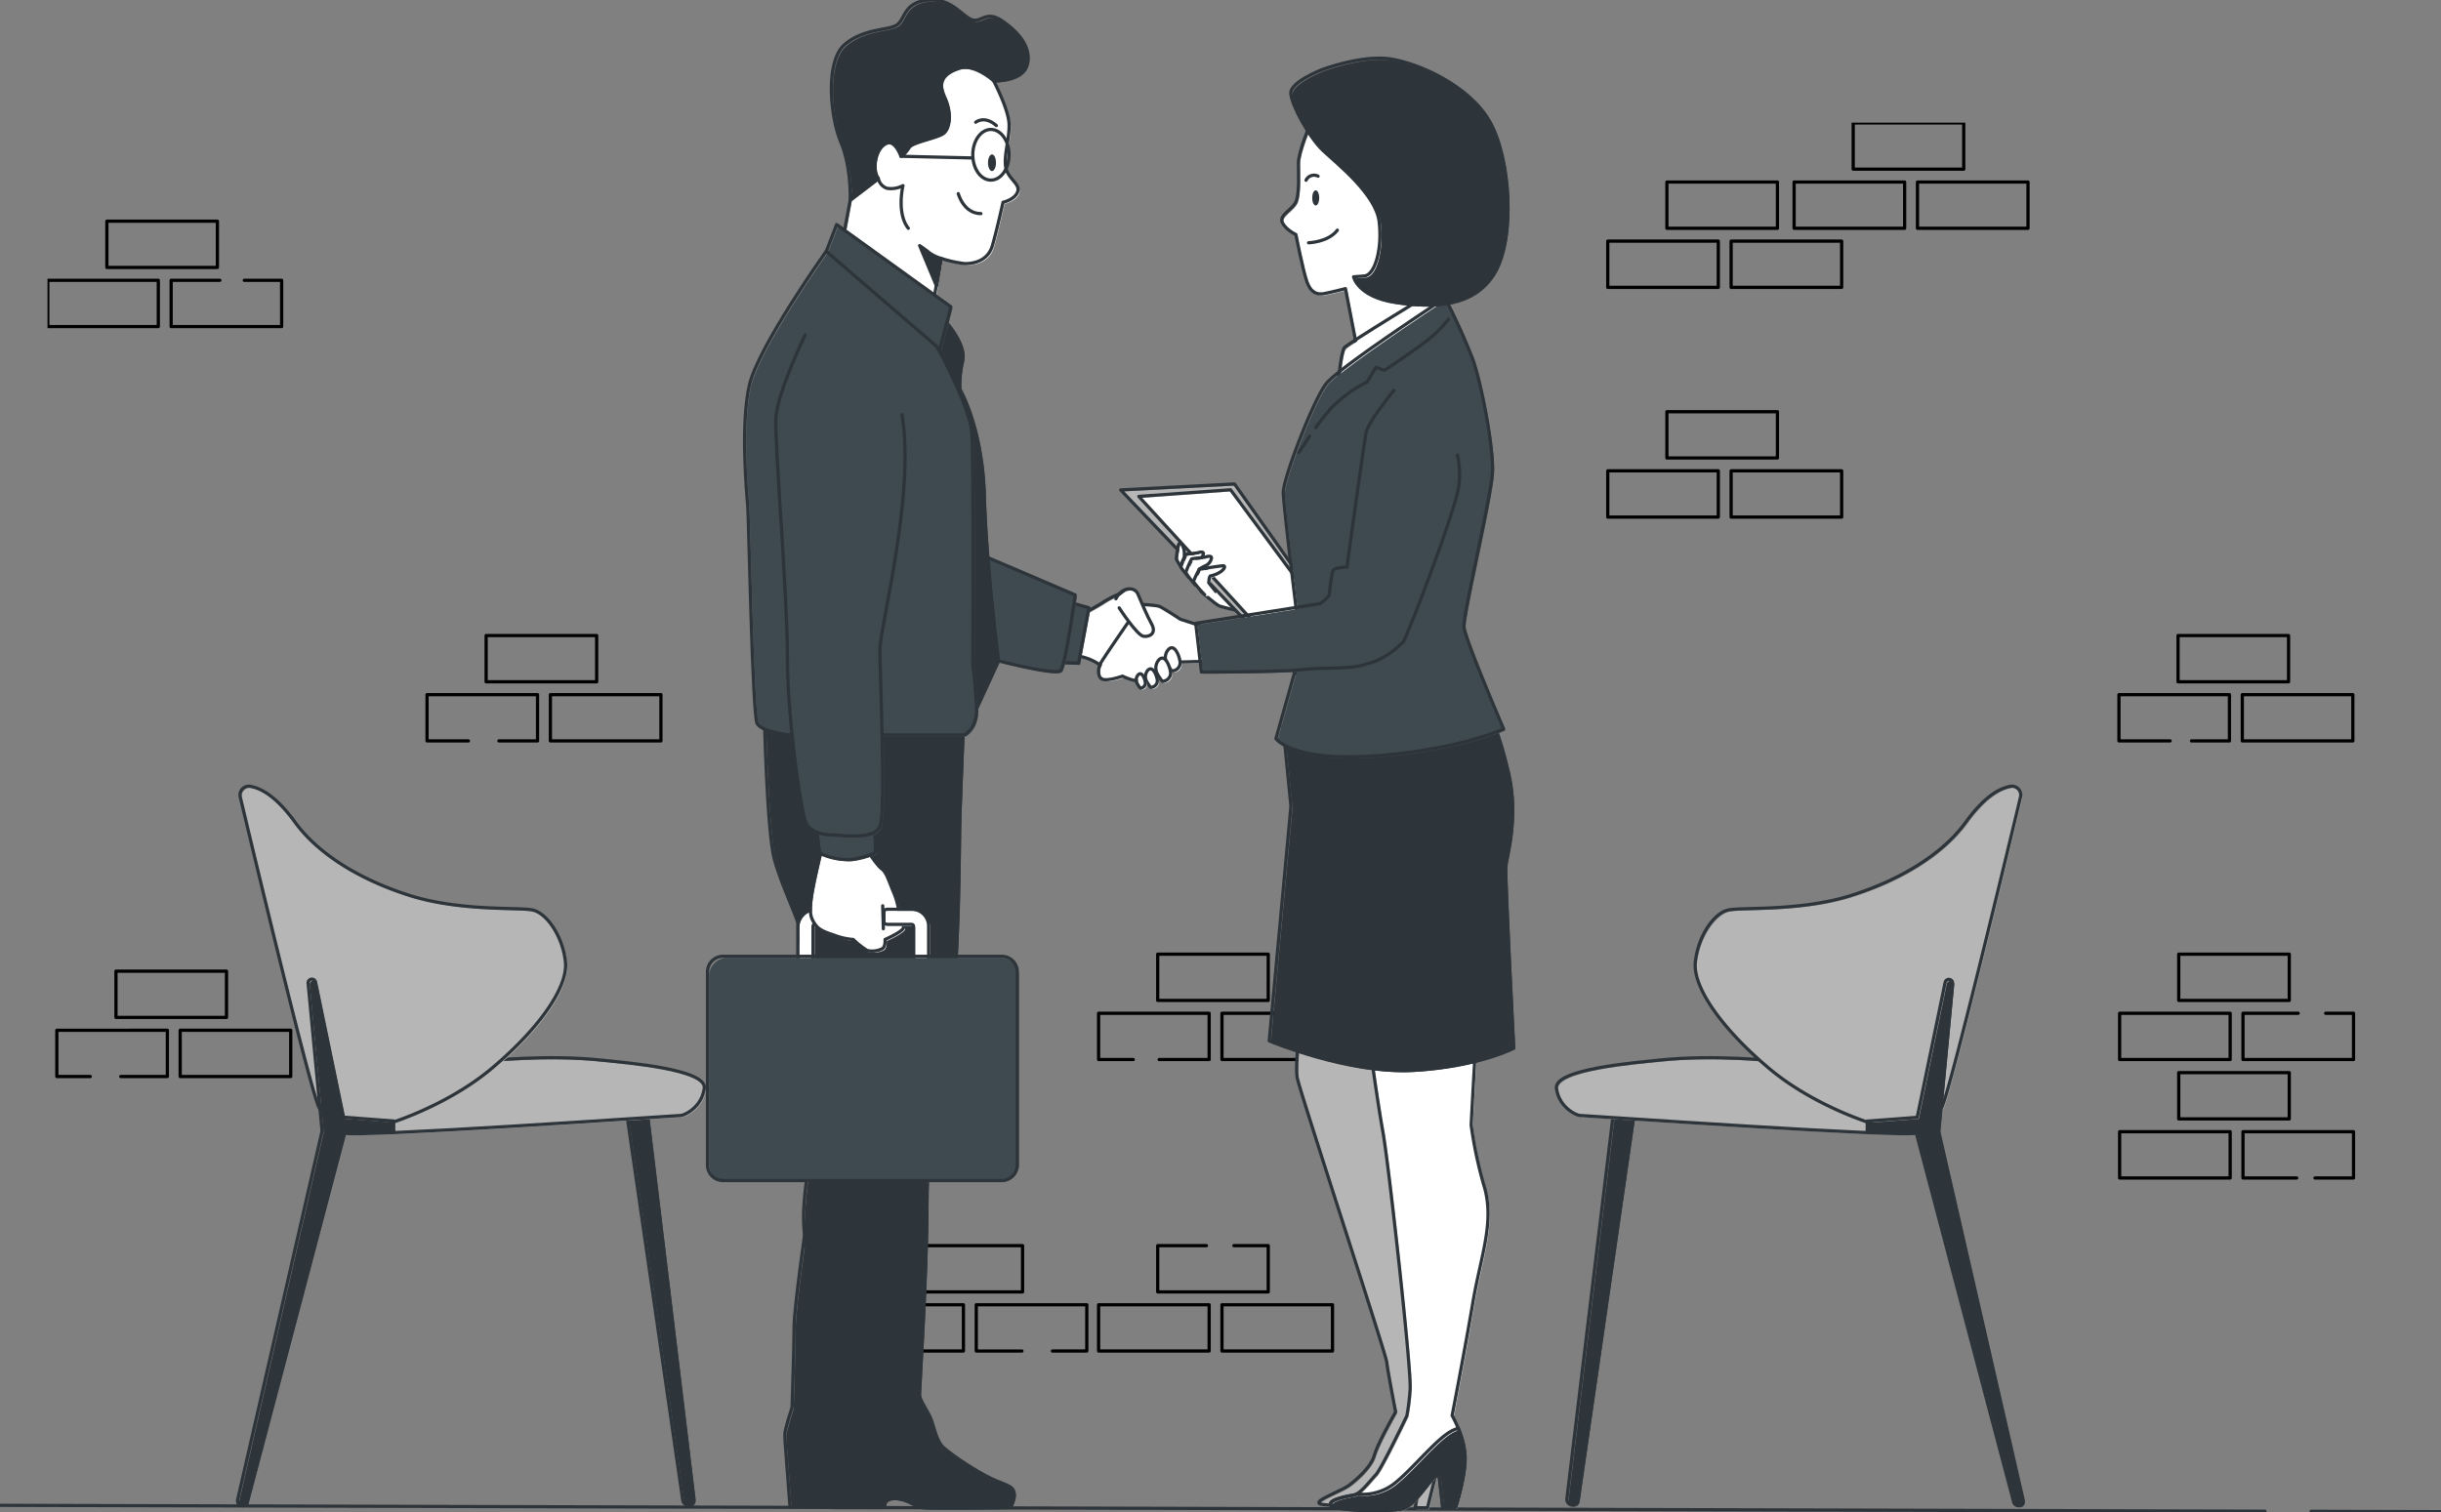 <svg xmlns="http://www.w3.org/2000/svg" width="756.751" height="468.931" viewBox="0.085 0.085 756.751 468.931"><rect x="0.085" y="0.085" width="756.751" height="468.931" fill="#808080" stroke="none"/><g data-name="Group 922" clip-path="url(&quot;#a&quot;)"><g data-name="Group 921"><g data-name="Group 920" clip-path="url(&quot;#b&quot;)"><path d="m716.556 468.757 40.28.106" stroke-linejoin="round" stroke-linecap="round" stroke="#2e353a" fill="transparent" data-name="Line 150"/><path d="m.085 466.897 702.163 1.825" stroke-linejoin="round" stroke-linecap="round" stroke="#2e353a" fill="transparent" data-name="Line 151"/><g data-name="Group 919"><g data-name="Group 918"><g data-name="Group 917" transform="translate(14.811 38.118)" clip-path="url(&quot;#c&quot;)"><path d="M559.798.085h34.267v14.343h0-34.267 0V.085h0z" stroke-linejoin="round" stroke-linecap="round" stroke="#000" fill="transparent" data-name="Rectangle 427"/><path d="M541.477 18.418h34.267V32.76h0-34.267 0V18.418h0z" stroke-linejoin="round" stroke-linecap="round" stroke="#000" fill="transparent" data-name="Rectangle 428"/><path d="M579.722 18.418h34.267V32.76h0-34.267 0V18.418h0z" stroke-linejoin="round" stroke-linecap="round" stroke="#000" fill="transparent" data-name="Rectangle 429"/><path d="M21.225 263.13h34.267v14.343h0-34.267 0V263.13h0z" stroke-linejoin="round" stroke-linecap="round" stroke="#000" fill="transparent" data-name="Rectangle 430"/><path d="M13.258 295.806H2.893v-14.343H37.16v14.343H22.71" stroke-linejoin="round" stroke-linecap="round" stroke="#000" fill="transparent" data-name="Path 1358"/><path d="M41.137 281.462h34.267v14.344h0-34.267 0v-14.344h0z" stroke-linejoin="round" stroke-linecap="round" stroke="#000" fill="transparent" data-name="Rectangle 431"/><path d="M660.505 159.054h34.267v14.343h0-34.267 0v-14.343h0z" stroke-linejoin="round" stroke-linecap="round" stroke="#000" fill="transparent" data-name="Rectangle 432"/><path d="M658.048 191.73h-15.864v-14.344h34.255v14.344h-11.77" stroke-linejoin="round" stroke-linecap="round" stroke="#000" fill="transparent" data-name="Path 1359"/><path d="M680.429 177.386h34.267v14.344h0-34.267 0v-14.344h0z" stroke-linejoin="round" stroke-linecap="round" stroke="#000" fill="transparent" data-name="Rectangle 433"/><path d="M135.983 159.054h34.267v14.343h0-34.267 0v-14.343h0z" stroke-linejoin="round" stroke-linecap="round" stroke="#000" fill="transparent" data-name="Rectangle 434"/><path d="M130.484 191.73h-12.822v-14.344h34.255v14.344H139.95" stroke-linejoin="round" stroke-linecap="round" stroke="#000" fill="transparent" data-name="Path 1360"/><path d="M155.907 177.386h34.267v14.344h0-34.267 0v-14.344h0z" stroke-linejoin="round" stroke-linecap="round" stroke="#000" fill="transparent" data-name="Rectangle 435"/><path d="M660.716 257.865h34.267v14.343h0-34.267 0v-14.343h0z" stroke-linejoin="round" stroke-linecap="round" stroke="#000" fill="transparent" data-name="Rectangle 436"/><path d="M642.395 276.186h34.267v14.343h0-34.267 0v-14.343h0z" stroke-linejoin="round" stroke-linecap="round" stroke="#000" fill="transparent" data-name="Rectangle 437"/><path d="M706.272 276.186h8.634v14.343H680.64v-14.343h17.116" stroke-linejoin="round" stroke-linecap="round" stroke="#000" fill="transparent" data-name="Path 1361"/><path d="M344.182 257.865h34.267v14.343h0-34.267 0v-14.343h0z" stroke-linejoin="round" stroke-linecap="round" stroke="#000" fill="transparent" data-name="Rectangle 438"/><path d="M336.6 290.53h-10.739v-14.344h34.267v14.343h-15.49" stroke-linejoin="round" stroke-linecap="round" stroke="#000" fill="transparent" data-name="Path 1362"/><path d="M364.106 276.186h34.267v14.343h0-34.267 0v-14.343h0z" stroke-linejoin="round" stroke-linecap="round" stroke="#000" fill="transparent" data-name="Rectangle 439"/><path d="M367.803 348.253h10.646v14.343h-34.267v-14.343h15.104" stroke-linejoin="round" stroke-linecap="round" stroke="#000" fill="transparent" data-name="Path 1363"/><path d="M325.861 366.586h34.267v14.343h0-34.267 0v-14.343h0z" stroke-linejoin="round" stroke-linecap="round" stroke="#000" fill="transparent" data-name="Rectangle 440"/><path d="M364.106 366.586h34.267v14.343h0-34.267 0v-14.343h0z" stroke-linejoin="round" stroke-linecap="round" stroke="#000" fill="transparent" data-name="Rectangle 441"/><path d="M268.02 348.253h34.267v14.343h0-34.267 0v-14.343h0z" stroke-linejoin="round" stroke-linecap="round" stroke="#000" fill="transparent" data-name="Rectangle 442"/><path d="M249.687 366.586h34.267v14.343h0-34.267 0v-14.343h0z" stroke-linejoin="round" stroke-linecap="round" stroke="#000" fill="transparent" data-name="Rectangle 443"/><path d="M302.088 380.93h-14.156v-14.344H322.2v14.343h-10.658" stroke-linejoin="round" stroke-linecap="round" stroke="#000" fill="transparent" data-name="Path 1364"/><path d="M502.04 18.418h34.266V32.76h0-34.267 0V18.418h0z" stroke-linejoin="round" stroke-linecap="round" stroke="#000" fill="transparent" data-name="Rectangle 444"/><path d="M483.707 36.739h34.267v14.343h0-34.267 0V36.739h0z" stroke-linejoin="round" stroke-linecap="round" stroke="#000" fill="transparent" data-name="Rectangle 445"/><path d="M521.951 36.739h34.267v14.343h0-34.267 0V36.739h0z" stroke-linejoin="round" stroke-linecap="round" stroke="#000" fill="transparent" data-name="Rectangle 446"/><path d="M18.406 30.561h34.267v14.344h0-34.267 0V30.56h0z" stroke-linejoin="round" stroke-linecap="round" stroke="#000" fill="transparent" data-name="Rectangle 447"/><path d="M.085 48.894h34.267v14.343h0H.085h0V48.894h0z" stroke-linejoin="round" stroke-linecap="round" stroke="#000" fill="transparent" data-name="Rectangle 448"/><path d="M61.003 48.894h11.582v14.343H38.33V48.894h15.103" stroke-linejoin="round" stroke-linecap="round" stroke="#000" fill="transparent" data-name="Path 1365"/><path d="M502.04 89.642h34.266v14.344h0-34.267 0V89.642h0z" stroke-linejoin="round" stroke-linecap="round" stroke="#000" fill="transparent" data-name="Rectangle 449"/><path d="M483.707 107.975h34.267v14.343h0-34.267 0v-14.343h0z" stroke-linejoin="round" stroke-linecap="round" stroke="#000" fill="transparent" data-name="Rectangle 450"/><path d="M521.951 107.975h34.267v14.343h0-34.267 0v-14.343h0z" stroke-linejoin="round" stroke-linecap="round" stroke="#000" fill="transparent" data-name="Rectangle 451"/><path d="M660.716 294.6h34.267v14.344h0-34.267 0V294.6h0z" stroke-linejoin="round" stroke-linecap="round" stroke="#000" fill="transparent" data-name="Rectangle 452"/><path d="M642.395 312.922h34.267v14.343h0-34.267 0v-14.343h0z" stroke-linejoin="round" stroke-linecap="round" stroke="#000" fill="transparent" data-name="Rectangle 453"/><path d="M697.287 327.265H680.64v-14.343h34.267v14.343h-11.945" stroke-linejoin="round" stroke-linecap="round" stroke="#000" fill="transparent" data-name="Path 1366"/></g></g></g><path d="m194.616 343.994 17.643 121.812c.123.861.86 1.5 1.731 1.498a1.744 1.744 0 0 0 1.732-1.954l-14.52-120.198-6.586-1.158Z" fill="#2e353a" fill-rule="evenodd" data-name="Path 1367"/><path d="m194.116 343.494 17.643 121.812c.123.861.86 1.5 1.731 1.498a1.744 1.744 0 0 0 1.732-1.954l-14.52-120.198-6.586-1.158Z" stroke-linejoin="round" stroke-linecap="round" stroke="#2e353a" fill="transparent" data-name="Path 1368"/><path d="M151.013 329.616s18.965-2.106 36.104-.27c7.207.773 32.63 2.762 31.81 8.74-.819 5.978-6.235 8.412-7.324 8.412-1.088 0-102.613 7.02-104.24 5.428-1.626-1.591-3.252-5.428-2.175-7.604 1.076-2.176 45.825-14.706 45.825-14.706" fill="#b6b6b6" fill-rule="evenodd" data-name="Path 1369"/><path d="M150.513 329.116s18.965-2.106 36.104-.27c7.207.773 32.63 2.762 31.81 8.74-.819 5.978-6.235 8.412-7.324 8.412-1.088 0-102.613 7.02-104.24 5.428-1.626-1.591-3.252-5.428-2.175-7.604 1.076-2.176 45.825-14.706 45.825-14.706Z" stroke-linejoin="round" stroke-linecap="round" stroke="#2e353a" fill="transparent" data-name="Path 1370"/><path d="M78.127 244.422a2.725 2.725 0 0 0-3.053 3.358c4.083 17.15 22.626 94.53 24.568 96.507 2.235 2.222 11.594 6.68 15.607 6.235 4.013-.444 23.62-6.68 37.894-18.719 14.273-12.038 23.62-24.966 22.731-32.991-.889-8.026-5.85-15.15-10.248-16.04-4.4-.889-22.299.445-37.894-4.457-15.595-4.902-28.534-12.928-35.66-22.732-5.322-7.312-9.908-10.447-13.945-11.16" fill="#b6b6b6" fill-rule="evenodd" data-name="Path 1371"/><path d="M77.627 243.922a2.725 2.725 0 0 0-3.053 3.358c4.083 17.15 22.626 94.53 24.568 96.507 2.235 2.222 11.594 6.68 15.607 6.235 4.013-.444 23.62-6.68 37.894-18.719 14.273-12.038 23.62-24.966 22.731-32.991-.889-8.026-5.85-15.15-10.248-16.04-4.4-.889-22.299.445-37.894-4.457-15.595-4.902-28.534-12.928-35.66-22.732-5.322-7.312-9.908-10.447-13.945-11.16Z" stroke-linejoin="round" stroke-linecap="round" stroke="#2e353a" fill="transparent" data-name="Path 1372"/><path d="m96.12 305.597 4.318 45.709-26.171 114.325a1.509 1.509 0 0 0 1.45 1.883 1.499 1.499 0 0 0 1.451-1.111l30.196-114.524 15.209-.573v-3.1l-15.49-1.17-8.67-41.872a1.17 1.17 0 0 0-1.005-.936 1.17 1.17 0 0 0-1.287 1.37" fill="#2e353a" fill-rule="evenodd" data-name="Path 1373"/><path d="m95.62 305.097 4.318 45.709-26.171 114.325a1.509 1.509 0 0 0 1.45 1.883 1.499 1.499 0 0 0 1.451-1.111l30.196-114.524 15.209-.573v-3.1l-15.49-1.17-8.67-41.872a1.17 1.17 0 0 0-1.005-.936 1.17 1.17 0 0 0-1.287 1.37Z" stroke-linejoin="round" stroke-linecap="round" stroke="#2e353a" fill="transparent" data-name="Path 1374"/><path d="M507.418 343.994 489.81 465.806a1.744 1.744 0 0 1-1.72 1.498 1.743 1.743 0 0 1-1.743-1.954l14.483-120.198 6.587-1.158Z" fill="#2e353a" fill-rule="evenodd" data-name="Path 1375"/><path d="M506.918 343.494 489.31 465.306a1.744 1.744 0 0 1-1.72 1.498 1.743 1.743 0 0 1-1.743-1.954l14.483-120.198 6.587-1.158Z" stroke-linejoin="round" stroke-linecap="round" stroke="#2e353a" fill="transparent" data-name="Path 1376"/><path d="M551.02 329.616s-18.964-2.106-36.103-.27c-7.207.773-32.629 2.762-31.81 8.74.819 5.978 6.247 8.412 7.324 8.412 1.076 0 102.613 7.02 104.24 5.428 1.626-1.591 3.264-5.428 2.176-7.604-1.088-2.176-45.826-14.706-45.826-14.706" fill="#b6b6b6" fill-rule="evenodd" data-name="Path 1377"/><path d="M550.52 329.116s-18.964-2.106-36.103-.27c-7.207.773-32.629 2.762-31.81 8.74.819 5.978 6.247 8.412 7.324 8.412 1.076 0 102.613 7.02 104.24 5.428 1.626-1.591 3.264-5.428 2.176-7.604-1.088-2.176-45.826-14.706-45.826-14.706Z" stroke-linejoin="round" stroke-linecap="round" stroke="#2e353a" fill="transparent" data-name="Path 1378"/><path d="M623.907 244.422a2.737 2.737 0 0 1 3.065 3.358c-4.095 17.15-22.638 94.53-24.568 96.507-2.235 2.222-11.594 6.68-15.607 6.235-4.013-.444-23.62-6.68-37.882-18.719-14.261-12.038-23.632-24.966-22.743-32.991.889-8.026 5.85-15.15 10.26-16.04 4.41-.889 22.287.445 37.882-4.457 15.595-4.902 28.534-12.928 35.67-22.732 5.3-7.312 9.898-10.447 13.923-11.16" fill="#b6b6b6" fill-rule="evenodd" data-name="Path 1379"/><path d="M623.407 243.922a2.737 2.737 0 0 1 3.065 3.358c-4.095 17.15-22.638 94.53-24.568 96.507-2.235 2.222-11.594 6.68-15.607 6.235-4.013-.444-23.62-6.68-37.882-18.719-14.261-12.038-23.632-24.966-22.743-32.991.889-8.026 5.85-15.15 10.26-16.04 4.41-.889 22.287.445 37.882-4.457 15.595-4.902 28.534-12.928 35.67-22.732 5.3-7.312 9.898-10.447 13.923-11.16Z" stroke-linejoin="round" stroke-linecap="round" stroke="#2e353a" fill="transparent" data-name="Path 1380"/><path d="m605.925 305.597-4.329 45.71 26.172 114.324a1.51 1.51 0 0 1-1.451 1.883 1.499 1.499 0 0 1-1.45-1.111L594.67 351.926l-15.21-.573v-3.1l15.49-1.17 8.67-41.872a1.17 1.17 0 0 1 2.304.386" fill="#2e353a" fill-rule="evenodd" data-name="Path 1381"/><path d="m605.425 305.097-4.329 45.71 26.172 114.324a1.51 1.51 0 0 1-1.451 1.883 1.499 1.499 0 0 1-1.45-1.111L594.17 351.426l-15.21-.573v-3.1l15.49-1.17 8.67-41.872a1.17 1.17 0 0 1 2.304.386Z" stroke-linejoin="round" stroke-linecap="round" stroke="#2e353a" fill="transparent" data-name="Path 1382"/><path d="M372.865 183.926s4.61 4.188 5.85 4.609c1.24.421 3.627.971 3.627.971l2.655.562-5.85-8.506-6.282 2.364Z" fill="#fff" fill-rule="evenodd" data-name="Path 1383"/><path d="M372.365 183.426s4.61 4.188 5.85 4.609c1.24.421 3.627.971 3.627.971l2.655.562-5.85-8.506-6.282 2.364Z" stroke-linejoin="round" stroke-linecap="round" stroke="#2e353a" fill="transparent" data-name="Path 1384"/><path d="m348.005 152.513 54.319 56.905 17.186-7.57-36.209-51.183-35.296 1.848Z" fill="#b6b6b6" fill-rule="evenodd" data-name="Path 1385"/><path d="m347.505 152.013 54.319 56.905 17.186-7.57-36.209-51.183-35.296 1.848Z" stroke-linejoin="round" stroke-linecap="round" stroke="#2e353a" fill="transparent" data-name="Path 1386"/><path d="m353.632 154.525 34.957 38.222 21.258-2.738-27.774-37.543-28.441 2.06Z" fill="#fff" fill-rule="evenodd" data-name="Path 1387"/><path d="m353.132 154.025 34.957 38.222 21.258-2.738-27.774-37.543-28.441 2.06Z" stroke-linejoin="round" stroke-linecap="round" stroke="#2e353a" fill="transparent" data-name="Path 1388"/><path d="M366.583 176.134a14.43 14.43 0 0 1-1.31-2.2c.11-1.48.333-2.951.666-4.398.2-.597.808-.808 1.334.397.385.884.545 1.848.468 2.808.128.699.307 1.388.538 2.06l-1.333 1.871-.363-.538Z" fill="#fff" fill-rule="evenodd" data-name="Path 1389"/><path d="M366.083 175.634a14.43 14.43 0 0 1-1.31-2.2c.11-1.48.333-2.951.666-4.398.2-.597.808-.808 1.334.397.385.884.545 1.848.468 2.808.128.699.307 1.388.538 2.06l-1.333 1.871-.363-.538Z" stroke-linejoin="round" stroke-linecap="round" stroke="#2e353a" fill="transparent" data-name="Path 1390"/><path d="M369.18 179.69s-2.597-3.018-2.597-3.51a25.44 25.44 0 0 1 1.58-3.626c.07-.21 3.509-.41 4.036-.62.526-.21 1.708-.34 1.427.55a2.924 2.924 0 0 1-1.638 1.918 9.091 9.091 0 0 0-1.708.948l-.21.96.959 1.368" fill="#fff" fill-rule="evenodd" data-name="Path 1391"/><path d="M368.68 179.19s-2.597-3.018-2.597-3.51a25.44 25.44 0 0 1 1.58-3.626c.07-.21 3.509-.41 4.036-.62.526-.21 1.708-.34 1.427.55a2.924 2.924 0 0 1-1.638 1.918 9.091 9.091 0 0 0-1.708.948l-.21.96.959 1.368" stroke-linejoin="round" stroke-linecap="round" stroke="#2e353a" fill="transparent" data-name="Path 1392"/><path d="M371.146 182.007s-2.914-3.37-2.914-3.99a30.68 30.68 0 0 1 1.755-4.06c.082-.233 3.908-.455 4.528-.69.62-.233 1.919-.386 1.614.609a3.286 3.286 0 0 1-1.848 2.153c-.677.287-1.32.648-1.919 1.076l-.222 1.065 1.065 1.532" fill="#fff" fill-rule="evenodd" data-name="Path 1393"/><path d="M370.646 181.507s-2.914-3.37-2.914-3.99a30.68 30.68 0 0 1 1.755-4.06c.082-.233 3.908-.455 4.528-.69.62-.233 1.919-.386 1.614.609a3.286 3.286 0 0 1-1.848 2.153c-.677.287-1.32.648-1.919 1.076l-.222 1.065 1.065 1.532" stroke-linejoin="round" stroke-linecap="round" stroke="#2e353a" fill="transparent" data-name="Path 1394"/><path d="M374.059 185.002a38.24 38.24 0 0 1-3.51-4.071 35.885 35.885 0 0 1 1.837-3.826s7.136-1.17 7.522-1.076c.386.093.609.538-.538 1.602a8.644 8.644 0 0 1-3.51 1.545c-.456.152-.538 2.14-.538 2.14l2.153 2.68" fill="#fff" fill-rule="evenodd" data-name="Path 1395"/><path d="M373.559 184.502a38.24 38.24 0 0 1-3.51-4.071 35.885 35.885 0 0 1 1.837-3.826s7.136-1.17 7.522-1.076c.386.093.609.538-.538 1.602a8.644 8.644 0 0 1-3.51 1.545c-.456.152-.538 2.14-.538 2.14l2.153 2.68" stroke-linejoin="round" stroke-linecap="round" stroke="#2e353a" fill="transparent" data-name="Path 1396"/><path d="M348.8 184.288a32.578 32.578 0 0 0-5.791 2.773c-2.27 1.52-6.049 3.51-6.049 3.51l-3.884 13.278a16.381 16.381 0 0 1 8.424 2.855c3.779 2.773 11.84 2.012 13.863.76 2.024-1.251 4.785-11.09 2.258-13.36-2.527-2.27-8.82-9.816-8.82-9.816" fill="#fff" fill-rule="evenodd" data-name="Path 1397"/><path d="M348.3 183.788a32.578 32.578 0 0 0-5.791 2.773c-2.27 1.52-6.049 3.51-6.049 3.51l-3.884 13.278a16.381 16.381 0 0 1 8.424 2.855c3.779 2.773 11.84 2.012 13.863.76 2.024-1.251 4.785-11.09 2.258-13.36-2.527-2.27-8.82-9.816-8.82-9.816Z" stroke-linejoin="round" stroke-linecap="round" stroke="#2e353a" fill="transparent" data-name="Path 1398"/><path d="m373.509 194.876-7.02-2.27s-5.3-3.51-6.563-4.024a27.965 27.965 0 0 0-5.791-.503s-12.097 17.385-12.6 18.648c-.503 1.264-.76 4.037 1.006 4.54 1.767.503 6.048-1.007 6.048-1.007s4.037 2.013 6.552 1.51c2.515-.503 10.085-5.85 10.085-5.85l8.821-.246-.538-10.798Z" fill="#fff" fill-rule="evenodd" data-name="Path 1399"/><path d="m373.009 194.376-7.02-2.27s-5.3-3.51-6.563-4.024a27.965 27.965 0 0 0-5.791-.503s-12.097 17.385-12.6 18.648c-.503 1.264-.76 4.037 1.006 4.54 1.767.503 6.048-1.007 6.048-1.007s4.037 2.013 6.552 1.51c2.515-.503 10.085-5.85 10.085-5.85l8.821-.246-.538-10.798Z" stroke-linejoin="round" stroke-linecap="round" stroke="#2e353a" fill="transparent" data-name="Path 1400"/><path d="M347.548 189.085s5.546 8.564 7.558 8.821c2.012.257 4.036-1.006 2.515-3.779-1.52-2.772-3.275-7.02-4.282-9.36-1.006-2.339-5.042-2.257-6.809 1.522" fill="#fff" fill-rule="evenodd" data-name="Path 1401"/><path d="M347.048 188.585s5.546 8.564 7.558 8.821c2.012.257 4.036-1.006 2.515-3.779-1.52-2.772-3.275-7.02-4.282-9.36-1.006-2.339-5.042-2.257-6.809 1.522" stroke-linejoin="round" stroke-linecap="round" stroke="#2e353a" fill="transparent" data-name="Path 1402"/><path d="M362.734 202.083a3.813 3.813 0 0 0-.316 4.41c.62 1.042 1.31 2.13 1.568 2.13a2.527 2.527 0 0 0 2.458-2.595l-.002-.026c-.128-1.732-1.708-6.166-3.708-3.92" fill="#fff" fill-rule="evenodd" data-name="Path 1403"/><path d="M362.234 201.583a3.813 3.813 0 0 0-.316 4.41c.62 1.042 1.31 2.13 1.568 2.13a2.527 2.527 0 0 0 2.458-2.595l-.002-.026c-.128-1.732-1.708-6.166-3.708-3.92Z" stroke-linejoin="round" stroke-linecap="round" stroke="#2e353a" fill="transparent" data-name="Path 1404"/><path d="M359.774 205.3a3.836 3.836 0 0 0-.304 4.41c.608 1.042 1.31 2.118 1.567 2.118a2.528 2.528 0 0 0 2.458-2.595v-.025c-.141-1.72-1.709-6.166-3.721-3.908" fill="#fff" fill-rule="evenodd" data-name="Path 1405"/><path d="M359.274 204.8a3.836 3.836 0 0 0-.304 4.41c.608 1.042 1.31 2.118 1.567 2.118a2.528 2.528 0 0 0 2.458-2.595v-.025c-.141-1.72-1.709-6.166-3.721-3.908Z" stroke-linejoin="round" stroke-linecap="round" stroke="#2e353a" fill="transparent" data-name="Path 1406"/><path d="M356.37 208.494a3.112 3.112 0 0 0-.246 3.51c.503.842 1.064 1.72 1.263 1.72a2.047 2.047 0 0 0 1.99-2.104v-.014c-.106-1.31-1.381-4.89-3.008-3.112" fill="#fff" fill-rule="evenodd" data-name="Path 1407"/><path d="M355.87 207.994a3.112 3.112 0 0 0-.246 3.51c.503.842 1.064 1.72 1.263 1.72a2.047 2.047 0 0 0 1.99-2.104v-.014c-.106-1.31-1.381-4.89-3.008-3.112Z" stroke-linejoin="round" stroke-linecap="round" stroke="#2e353a" fill="transparent" data-name="Path 1408"/><path d="M353.374 209.921a2.34 2.34 0 0 0-.187 2.726c.375.644.808 1.31.971 1.31a1.555 1.555 0 0 0 1.51-1.6v-.014c-.082-1.065-1.053-3.85-2.294-2.422" fill="#fff" fill-rule="evenodd" data-name="Path 1409"/><path d="M352.874 209.421a2.34 2.34 0 0 0-.187 2.726c.375.644.808 1.31.971 1.31a1.555 1.555 0 0 0 1.51-1.6v-.014c-.082-1.065-1.053-3.85-2.294-2.422Z" stroke-linejoin="round" stroke-linecap="round" stroke="#2e353a" fill="transparent" data-name="Path 1410"/><path d="m338.142 189.05-3.206 17.221-6.118-.257 3.732-18.567 5.592 1.603Z" fill="#3e4950" fill-rule="evenodd" data-name="Path 1411"/><path d="m337.642 188.55-3.206 17.221-6.118-.257 3.732-18.567 5.592 1.603Z" stroke-linejoin="round" stroke-linecap="round" stroke="#2e353a" fill="transparent" data-name="Path 1412"/><path d="M333.93 185.095s-2.936 21.492-4.539 23.399c-1.603 1.907-23.164-3.99-24.229-4.259-1.065-.269 1.334-30.874 1.334-30.874s24.99 10.623 27.434 11.734" fill="#3e4950" fill-rule="evenodd" data-name="Path 1413"/><path d="M333.43 184.595s-2.936 21.492-4.539 23.399c-1.603 1.907-23.164-3.99-24.229-4.259-1.065-.269 1.334-30.874 1.334-30.874s24.99 10.623 27.434 11.734Z" stroke-linejoin="round" stroke-linecap="round" stroke="#2e353a" fill="transparent" data-name="Path 1414"/><path d="M407.039 38.41s-3.92 9.091-3.92 12.694c0 3.604.316 8.939-.62 11.7-.936 2.76-5.486 4.387-4.387 6.738 1.1 2.352 4.224 3.768 4.224 3.768s2.2 11.29 3.45 14.74c1.253 3.452 3.3 3.92 5.172 3.604 1.872-.316 6.75-1.568 6.75-1.568l3.604 18.649 23.667-13.162-3.919-12.226s6.739-11.757-.468-28.218c-7.207-16.46-22.732-26.276-33.553-16.718" fill="#fff" fill-rule="evenodd" data-name="Path 1415"/><path d="M406.539 37.91s-3.92 9.091-3.92 12.694c0 3.604.316 8.939-.62 11.7-.936 2.76-5.486 4.387-4.387 6.738 1.1 2.352 4.224 3.768 4.224 3.768s2.2 11.29 3.45 14.74c1.253 3.452 3.3 3.92 5.172 3.604 1.872-.316 6.75-1.568 6.75-1.568l3.604 18.649 23.667-13.162-3.919-12.226s6.739-11.757-.468-28.218c-7.207-16.46-22.732-26.276-33.553-16.718Z" stroke-linejoin="round" stroke-linecap="round" stroke="#2e353a" fill="transparent" data-name="Path 1416"/><path d="M404.983 55.974a2.725 2.725 0 0 1 3.72-1.251" stroke-linejoin="round" stroke-linecap="round" stroke="#2e353a" fill="transparent" data-name="Path 1417"/><path d="M407.975 59.107c.601 0 1.088 1.053 1.088 2.351 0 1.299-.487 2.352-1.088 2.352-.602 0-1.088-1.053-1.088-2.352 0-1.298.486-2.351 1.088-2.351" fill="#2e353a" fill-rule="evenodd" data-name="Path 1418"/><path d="M405.755 75.372s6.119-.152 8.938-3.92" stroke-linejoin="round" stroke-linecap="round" stroke="#2e353a" fill="transparent" data-name="Path 1419"/><path d="M445.354 90.741s-26.979 16.38-27.985 17.654c-1.006 1.276-1.766 9.582-1.766 9.582l33.775-22.228-4.024-5.008Z" fill="#fff" fill-rule="evenodd" data-name="Path 1420"/><path d="M444.854 90.241s-26.979 16.38-27.985 17.654c-1.006 1.276-1.766 9.582-1.766 9.582l33.775-22.228-4.024-5.008Z" stroke-linejoin="round" stroke-linecap="round" stroke="#2e353a" fill="transparent" data-name="Path 1421"/><path d="M404.126 314.512s-2.2 15.946-1.37 20.333c.831 4.387 27.47 85.404 27.751 88.189.281 2.784 2.75 15.396 2.75 15.396s-5.499 9.617-6.599 13.466c-1.1 3.849-6.048 7.967-7.967 9.36-1.919 1.391-8.248 3.848-9.067 4.948-.819 1.1 1.942.877 3.72 1.263 2.784.222 5.578.258 8.365.106 0 0 7.699.28 9.898-.55 2.2-.83 5.218-9.067 6.598-10.717a7.586 7.586 0 0 1 3.569-2.199l-2.469 14.039h3.837s2.75-11.266 3.85-15.115c1.1-3.85 2.48-6.037.83-9.886a57.45 57.45 0 0 0-4.949-8.517s-1.1-30.78-.83-32.15c.269-1.368-1.919-28.312-2.738-35.448-.819-7.137-6.879-26.09-7.148-27.739-.27-1.65 1.65-20.333 1.65-20.333l-29.681-4.446Z" fill="#b6b6b6" fill-rule="evenodd" data-name="Path 1422"/><path d="M403.626 314.012s-2.2 15.946-1.37 20.333c.831 4.387 27.47 85.404 27.751 88.189.281 2.784 2.75 15.396 2.75 15.396s-5.499 9.617-6.599 13.466c-1.1 3.849-6.048 7.967-7.967 9.36-1.919 1.391-8.248 3.848-9.067 4.948-.819 1.1 1.942.877 3.72 1.263 2.784.222 5.578.258 8.365.106 0 0 7.699.28 9.898-.55 2.2-.83 5.218-9.067 6.598-10.717a7.586 7.586 0 0 1 3.569-2.199l-2.469 14.039h3.837s2.75-11.266 3.85-15.115c1.1-3.85 2.48-6.037.83-9.886a57.45 57.45 0 0 0-4.949-8.517s-1.1-30.78-.83-32.15c.269-1.368-1.919-28.312-2.738-35.448-.819-7.137-6.879-26.09-7.148-27.739-.27-1.65 1.65-20.333 1.65-20.333l-29.681-4.446Z" stroke-linejoin="round" stroke-linecap="round" stroke="#2e353a" fill="transparent" data-name="Path 1423"/><path d="M424.389 318.572s3.123 23.164 4.902 32.898c1.778 9.734 8.914 74.056 8.458 79.882a70.693 70.693 0 0 1-1.006 8.271s-7.827 16.38-9.617 18.286c-1.79 1.907-4.855 5.908-6.68 6.26-1.825.35-8.704 1.485-7.125 3.275 1.58 1.79 18.391 1.966 22.03.96 3.638-1.007 8.33-8.787 9.839-9.734l1.497-.96 1.17 10.366 3.966-.105s3.112-9.559 2.948-15.677c-.163-6.12-4-12.73-4-12.73s4.047-20.894 6.422-35.015c2.375-14.12 6.692-24.627 3.662-35.554a131.663 131.663 0 0 1-4.177-19.456c0-.912 1.802-32.757 1.802-32.757s-26.042 5.861-34.091 1.79" fill="#fff" fill-rule="evenodd" data-name="Path 1424"/><path d="M423.889 318.072s3.123 23.164 4.902 32.898c1.778 9.734 8.914 74.056 8.458 79.882a70.693 70.693 0 0 1-1.006 8.271s-7.827 16.38-9.617 18.286c-1.79 1.907-4.855 5.908-6.68 6.26-1.825.35-8.704 1.485-7.125 3.275 1.58 1.79 18.391 1.966 22.03.96 3.638-1.007 8.33-8.787 9.839-9.734l1.497-.96 1.17 10.366 3.966-.105s3.112-9.559 2.948-15.677c-.163-6.12-4-12.73-4-12.73s4.047-20.894 6.422-35.015c2.375-14.12 6.692-24.627 3.662-35.554a131.663 131.663 0 0 1-4.177-19.456c0-.912 1.802-32.757 1.802-32.757s-26.042 5.861-34.091 1.79Z" stroke-linejoin="round" stroke-linecap="round" stroke="#2e353a" fill="transparent" data-name="Path 1425"/><path d="M454.795 452.294a26.265 26.265 0 0 0-2.118-8.798c-.397.14-.807.28-1.252.456-4.738 1.884-11.933 11.15-17.852 16.098a15.988 15.988 0 0 1-12.12 3.85l-.153-.094a2.5 2.5 0 0 1-.854.362c-1.825.363-8.704 1.486-7.125 3.276 1.58 1.79 18.391 1.966 22.03.96 3.638-1.007 8.33-8.787 9.839-9.734l1.497-.96 1.17 10.366 3.966-.105s3.136-9.559 2.972-15.677" fill="#2e353a" fill-rule="evenodd" data-name="Path 1426"/><path d="M454.295 451.794a26.265 26.265 0 0 0-2.118-8.798c-.397.14-.807.28-1.252.456-4.738 1.884-11.933 11.15-17.852 16.098a15.988 15.988 0 0 1-12.12 3.85l-.153-.094a2.5 2.5 0 0 1-.854.362c-1.825.363-8.704 1.486-7.125 3.276 1.58 1.79 18.391 1.966 22.03.96 3.638-1.007 8.33-8.787 9.839-9.734l1.497-.96 1.17 10.366 3.966-.105s3.136-9.559 2.972-15.677Z" stroke-linejoin="round" stroke-linecap="round" stroke="#2e353a" fill="transparent" data-name="Path 1427"/><path d="m398.346 225.797 2.445 24.814-6.727 72.757s24.452 10.307 44.621 9.137c20.17-1.17 31.167-7.02 31.167-7.02s-2.75-53.511-2.445-56.565c.304-3.053 3.977-14.975.924-28.417-3.054-13.442-6.119-18.649-6.119-18.649s-42.468 10.974-63.866 3.943" fill="#2e353a" fill-rule="evenodd" data-name="Path 1428"/><path d="m397.846 225.297 2.445 24.814-6.727 72.757s24.452 10.307 44.621 9.137c20.17-1.17 31.167-7.02 31.167-7.02s-2.75-53.511-2.445-56.565c.304-3.053 3.977-14.975.924-28.417-3.054-13.442-6.119-18.649-6.119-18.649s-42.468 10.974-63.866 3.943Z" stroke-linejoin="round" stroke-linecap="round" stroke="#2e353a" fill="transparent" data-name="Path 1429"/><path d="M448.583 93.011s-32.758 21.433-36.806 26.475c-4.048 5.043-13.36 29.494-13.36 33.776 0 4.282 5.545 48.645 5.545 48.645l-7.815 27.739s5.042 7.3 31.26 5.288c26.218-2.012 39.321-8.318 39.321-8.318s-12.05-27.985-12.296-31.763c-.245-3.78 8.318-39.778 8.821-47.64.503-7.861-3.72-29.248-6.294-35.8a201.275 201.275 0 0 0-8.376-18.402" fill="#3e4950" fill-rule="evenodd" data-name="Path 1430"/><path d="M448.083 92.511s-32.758 21.433-36.806 26.475c-4.048 5.043-13.36 29.494-13.36 33.776 0 4.282 5.545 48.645 5.545 48.645l-7.815 27.739s5.042 7.3 31.26 5.288c26.218-2.012 39.321-8.318 39.321-8.318s-12.05-27.985-12.296-31.763c-.245-3.78 8.318-39.778 8.821-47.64.503-7.861-3.72-29.248-6.294-35.8a201.275 201.275 0 0 0-8.376-18.402Z" stroke-linejoin="round" stroke-linecap="round" stroke="#2e353a" fill="transparent" data-name="Path 1431"/><path d="M410.478 22.16s-9.98 3.838-9.722 7.43c.258 3.591 5.628 13.57 9.98 17.665 4.352 4.095 16.379 13.56 17.408 22.018 1.03 8.459-1.275 16.637-4.61 16.894l-3.322.257s1.275 6.142 12.799 7.932 24.568 1.533 30.98-9.476c6.41-11.009 4.855-35.32-1.545-46.586-6.4-11.266-22.228-18.18-30.98-19.456-8.75-1.275-20.988 3.323-20.988 3.323" fill="#2e353a" fill-rule="evenodd" data-name="Path 1432"/><path d="M409.978 21.66s-9.98 3.838-9.722 7.43c.258 3.591 5.628 13.57 9.98 17.665 4.352 4.095 16.379 13.56 17.408 22.018 1.03 8.459-1.275 16.637-4.61 16.894l-3.322.257s1.275 6.142 12.799 7.932 24.568 1.533 30.98-9.476c6.41-11.009 4.855-35.32-1.545-46.586-6.4-11.266-22.228-18.18-30.98-19.456-8.75-1.275-20.988 3.323-20.988 3.323Z" stroke-linejoin="round" stroke-linecap="round" stroke="#2e353a" fill="transparent" data-name="Path 1433"/><path d="M407.978 132.698a64.489 64.489 0 0 1 5.112-6.4 44.863 44.863 0 0 1 10.834-7.815l2.772-4.539 2.527 1.006s7.02-4.54 12.355-8.575a36.98 36.98 0 0 0 7.557-7.3" stroke-linejoin="round" stroke-linecap="round" stroke="#2e353a" fill="transparent" data-name="Path 1434"/><path d="M402.748 140.408s1.404-2.212 3.334-5.02" stroke-linejoin="round" stroke-linecap="round" stroke="#2e353a" fill="transparent" data-name="Path 1435"/><path d="M432.742 121.616s-7.815 9.57-8.564 12.869c-.749 3.299-6.013 41.988-6.013 41.988s-3.79 0-4.294 1.018c-.503 1.018-1.252 7.815-1.252 7.815s-2.024 2.258-3.03 2.515l-38.315 6.049 1.767 15.127s24.451 0 31.26-.76c6.809-.761 15.619 0 19.889-1.767 6.294-1.252 11.594-7.02 11.594-7.02l3.404-8.19s13.232-33.927 13.735-40.677a26.31 26.31 0 0 0-.515-8.857" fill="#3e4950" fill-rule="evenodd" data-name="Path 1436"/><path d="M432.242 121.116s-7.815 9.57-8.564 12.869c-.749 3.299-6.013 41.988-6.013 41.988s-3.79 0-4.294 1.018c-.503 1.018-1.252 7.815-1.252 7.815s-2.024 2.258-3.03 2.515l-38.315 6.049 1.767 15.127s24.451 0 31.26-.76c6.809-.761 15.619 0 19.889-1.767 6.294-1.252 11.594-7.02 11.594-7.02l3.404-8.19s13.232-33.927 13.735-40.677a26.31 26.31 0 0 0-.515-8.857" stroke-linejoin="round" stroke-linecap="round" stroke="#2e353a" fill="transparent" data-name="Path 1437"/><path d="M308.648 25.67s4.551 8.693 4.762 13.244c.21 4.55-1.661 9.722-1.041 13.442.62 3.72 4.55 5.171 3.72 7.652-.83 2.48-4.55 3.31-4.55 3.31s-1.861 8.482-3.3 13.443c-1.44 4.96-6.212 5.58-8.482 5.58a37.606 37.606 0 0 1-7.452-1.65l-2.48 14.32L261.91 74.75l2.27-12.203 4.55-8.482s-5.99-13.442-.62-22.953c5.37-9.512 14.683-12.612 25.025-13.852 10.342-1.24 15.513 8.411 15.513 8.411" fill="#fff" fill-rule="evenodd" data-name="Path 1438"/><path d="M308.148 25.17s4.551 8.693 4.762 13.244c.21 4.55-1.661 9.722-1.041 13.442.62 3.72 4.55 5.171 3.72 7.652-.83 2.48-4.55 3.31-4.55 3.31s-1.861 8.482-3.3 13.443c-1.44 4.96-6.212 5.58-8.482 5.58a37.606 37.606 0 0 1-7.452-1.65l-2.48 14.32L261.41 74.25l2.27-12.203 4.55-8.482s-5.99-13.442-.62-22.953c5.37-9.512 14.683-12.612 25.025-13.852 10.342-1.24 15.513 8.411 15.513 8.411Z" stroke-linejoin="round" stroke-linecap="round" stroke="#2e353a" fill="transparent" data-name="Path 1439"/><path d="M272.372 55.366a4.06 4.06 0 0 0 2.691 3.112c1.7.27 3.442-.021 4.96-.83 0 0-2.07 8.481 1.65 13.231" stroke-linejoin="round" stroke-linecap="round" stroke="#2e353a" fill="transparent" data-name="Path 1440"/><path d="M297.163 60.128s1.65 6.2 7.02 6.2" stroke-linejoin="round" stroke-linecap="round" stroke="#2e353a" fill="transparent" data-name="Path 1441"/><path d="M302.568 37.993s2.679-2.27 6.411 1.04" stroke-linejoin="round" stroke-linecap="round" stroke="#2e353a" fill="transparent" data-name="Path 1442"/><path d="M301.667 48.036a5.616 7.85 0 1 1 0 .1z" stroke-linejoin="round" stroke-linecap="round" stroke="#2e353a" fill="transparent" data-name="Ellipse 95"/><path d="M308.859 50.555c0 1.427-.562 2.585-1.24 2.585-.679 0-1.24-1.17-1.24-2.585 0-1.416.55-2.586 1.24-2.586s1.24 1.1 1.24 2.586" fill="#2e353a" fill-rule="evenodd" data-name="Path 1443"/><path d="m301.328 49.06-21.925-.515" stroke-linejoin="round" stroke-linecap="round" stroke="#2e353a" fill="transparent" data-name="Line 152"/><path d="M292.305 80.692a11.214 11.214 0 0 1-3.51-1.662c-1.24-1.03-3.1-2.27-3.1-2.27l5.17 12.402 1.44-8.47Z" fill="#2e353a" fill-rule="evenodd" data-name="Path 1444"/><path d="M291.805 80.192a11.214 11.214 0 0 1-3.51-1.662c-1.24-1.03-3.1-2.27-3.1-2.27l5.17 12.402 1.44-8.47Z" stroke-linejoin="round" stroke-linecap="round" stroke="#2e353a" fill="transparent" data-name="Path 1445"/><path d="M308.648 25.67s-6.001-5.533-10.985-3.919c-4.984 1.615-6.411 4.13-4.142 9.09 2.27 4.96 1.451 9.722-.819 11.173-2.27 1.45-9.511 2.691-10.342 4.142a14.21 14.21 0 0 1-2.48 2.89s-1.86-5.581-4.972-3.932c-3.112 1.65-3.92 8.073-2.06 10.752l-8.692 6.622s.422-9.921-2.89-17.783c-3.31-7.862-4.948-25.235 1.3-30.418 6.247-5.183 14.038-4.13 16.378-6.2 2.34-2.071 2.07-6.833 9.36-7.453 7.288-.62 10.342 4.762 13.442 6.002 3.1 1.24 4.34-3.1 9.511.41 5.171 3.509 9.36 8.481 7.652 13.652-1.708 5.171-10.26 4.972-10.26 4.972" fill="#2e353a" fill-rule="evenodd" data-name="Path 1446"/><path d="M308.148 25.17s-6.001-5.533-10.985-3.919c-4.984 1.615-6.411 4.13-4.142 9.09 2.27 4.96 1.451 9.722-.819 11.173-2.27 1.45-9.511 2.691-10.342 4.142a14.21 14.21 0 0 1-2.48 2.89s-1.86-5.581-4.972-3.932c-3.112 1.65-3.92 8.073-2.06 10.752l-8.692 6.622s.422-9.921-2.89-17.783c-3.31-7.862-4.948-25.235 1.3-30.418 6.247-5.183 14.038-4.13 16.378-6.2 2.34-2.071 2.07-6.833 9.36-7.453 7.288-.62 10.342 4.762 13.442 6.002 3.1 1.24 4.34-3.1 9.511.41 5.171 3.509 9.36 8.481 7.652 13.652-1.708 5.171-10.26 4.972-10.26 4.972Z" stroke-linejoin="round" stroke-linecap="round" stroke="#2e353a" fill="transparent" data-name="Path 1447"/><path d="M250.948 376.962s-4.177 28.85-4.177 34.946c0 6.095-.631 25.13-.631 25.13s-2.247 6.727-2.247 8.33c0 1.602.316 5.451.316 5.451l1.287 17h15.385s6.095-24.37 5.451-44.575c-.643-20.204-11.863-57.829-11.863-57.829l-3.521 11.547Z" fill="#2e353a" fill-rule="evenodd" data-name="Path 1448"/><path d="M250.448 376.462s-4.177 28.85-4.177 34.946c0 6.095-.631 25.13-.631 25.13s-2.247 6.727-2.247 8.33c0 1.602.316 5.451.316 5.451l1.287 17h15.385s6.095-24.37 5.451-44.575c-.643-20.204-11.863-57.829-11.863-57.829l-3.521 11.547Z" stroke-linejoin="round" stroke-linecap="round" stroke="#2e353a" fill="transparent" data-name="Path 1449"/><path d="M237.506 220.93s.783 37.496 3.158 46.189c2.375 8.692 7.862 19.338 7.862 22.1 0 2.76 3.51 35.097 5.92 43.825 2.41 8.727-6.715 35.53-4.34 50.926s9.078 54.097 9.078 54.097-1.58-.386-1.58 5.136v11.454l.399 13.419h16.975s-1.17-2.761 2.761-2.761 6.318 2.34 8.295 2.76c1.977.422 27.633 0 27.633 0s1.978-3.158 1.17-5.135c-.807-1.977-3.51-1.966-8.68-4.738-5.172-2.773-11.454-7.102-13.431-9.079-1.977-1.977-2.761-7.101-3.943-9.476-1.181-2.375-3.159-5.124-3.159-6.704s2.34-37.917 2.34-59.245c0-21.327 3.159-34.349 6.716-54.085 3.556-19.737 3.158-56.46 3.51-67.118.35-10.658 1.17-29.248 1.17-29.248l-61.854-2.317Z" fill="#2e353a" fill-rule="evenodd" data-name="Path 1450"/><path d="M237.006 220.43s.783 37.496 3.158 46.189c2.375 8.692 7.862 19.338 7.862 22.1 0 2.76 3.51 35.097 5.92 43.825 2.41 8.727-6.715 35.53-4.34 50.926s9.078 54.097 9.078 54.097-1.58-.386-1.58 5.136v11.454l.399 13.419h16.975s-1.17-2.761 2.761-2.761 6.318 2.34 8.295 2.76c1.977.422 27.633 0 27.633 0s1.978-3.158 1.17-5.135c-.807-1.977-3.51-1.966-8.68-4.738-5.172-2.773-11.454-7.102-13.431-9.079-1.977-1.977-2.761-7.101-3.943-9.476-1.181-2.375-3.159-5.124-3.159-6.704s2.34-37.917 2.34-59.245c0-21.327 3.159-34.349 6.716-54.085 3.556-19.737 3.158-56.46 3.51-67.118.35-10.658 1.17-29.248 1.17-29.248l-61.854-2.317Z" stroke-linejoin="round" stroke-linecap="round" stroke="#2e353a" fill="transparent" data-name="Path 1451"/><path d="M293.463 99.902s6.715 7.3 5.557 12.26a33.45 33.45 0 0 0-.877 9.056s7.02 11.699 7.592 33.003c.574 21.305 4.376 51.114 4.376 51.114l-6.716 14.6-8.189-16.062s2.34-38.842 2.632-48.482c.293-9.64.585-17.818-.585-23.656-.71-3.569-1.199-7.18-1.462-10.81l-4.68-16.94 2.352-4.083Z" fill="#2e353a" fill-rule="evenodd" data-name="Path 1452"/><path d="M292.963 99.402s6.715 7.3 5.557 12.26a33.45 33.45 0 0 0-.877 9.056s7.02 11.699 7.592 33.003c.574 21.305 4.376 51.114 4.376 51.114l-6.716 14.6-8.189-16.062s2.34-38.842 2.632-48.482c.293-9.64.585-17.818-.585-23.656-.71-3.569-1.199-7.18-1.462-10.81l-4.68-16.94 2.352-4.083Z" stroke-linejoin="round" stroke-linecap="round" stroke="#2e353a" fill="transparent" data-name="Path 1453"/><path d="m259.956 70.21 35.425 25.527-4.246 16.133-34.373-33.366 3.194-8.295Z" fill="#3e4950" fill-rule="evenodd" data-name="Path 1454"/><path d="m259.456 69.71 35.425 25.527-4.246 16.133-34.373-33.366 3.194-8.295Z" stroke-linejoin="round" stroke-linecap="round" stroke="#2e353a" fill="transparent" data-name="Path 1455"/><path d="M256.716 78.504s-20.837 29.248-23.75 41.263c-2.913 12.015-.877 34.454-.585 37.438.293 2.983 1.463 65.129 2.925 67.761 1.463 2.633 9.921 3.51 9.921 3.51h54.331s4.083-2.047 3.79-8.47c-.292-6.423-1.17-13.43-1.17-13.43s.293-63.083-.292-71.553c-.585-8.47-10.798-26.908-10.798-26.908l-34.372-29.611Z" fill="#3e4950" fill-rule="evenodd" data-name="Path 1456"/><path d="M256.216 78.004s-20.837 29.248-23.75 41.263c-2.913 12.015-.877 34.454-.585 37.438.293 2.983 1.463 65.129 2.925 67.761 1.463 2.633 9.921 3.51 9.921 3.51h54.331s4.083-2.047 3.79-8.47c-.292-6.423-1.17-13.43-1.17-13.43s.293-63.083-.292-71.553c-.585-8.47-10.798-26.908-10.798-26.908l-34.372-29.611Z" stroke-linejoin="round" stroke-linecap="round" stroke="#2e353a" fill="transparent" data-name="Path 1457"/><path d="M250.258 299.63a2.34 2.34 0 0 1-2.34-2.34v-9.487a5.264 5.264 0 0 1 5.276-5.253H260.588a2.34 2.34 0 1 1 0 4.68h-7.382a.573.573 0 0 0-.573.573v9.488a2.34 2.34 0 0 1-2.34 2.34h-.035" fill="#fff" fill-rule="evenodd" data-name="Path 1458"/><path d="M249.758 299.13a2.34 2.34 0 0 1-2.34-2.34v-9.487a5.264 5.264 0 0 1 5.276-5.253H260.088a2.34 2.34 0 1 1 0 4.68h-7.382a.573.573 0 0 0-.573.573v9.488a2.34 2.34 0 0 1-2.34 2.34h-.035Z" stroke-linejoin="round" stroke-linecap="round" stroke="#2e353a" fill="transparent" data-name="Path 1459"/><path d="M269.421 264.276s3.053 4.68 4.48 5.732c1.428 1.053 1.978 3.054 3.592 7.02a23.257 23.257 0 0 1 1.79 6.446 21.044 21.044 0 0 1 1.428 4.68c0 1.252-5.733 3.767-5.733 3.767s.176 2.34-.9 2.866a6.91 6.91 0 0 1-4.68.538 27.536 27.536 0 0 1-4.306-3.404 20.806 20.806 0 0 1-5.194-1.076c-2.34-.901-5.02-1.44-6.458-3.417-1.44-1.977-1.966-3.404-1.427-8.06.538-4.657 3.217-15.42 3.217-15.42l14.191.328Z" fill="#fff" fill-rule="evenodd" data-name="Path 1460"/><path d="M268.921 263.776s3.053 4.68 4.48 5.732c1.428 1.053 1.978 3.054 3.592 7.02a23.257 23.257 0 0 1 1.79 6.446 21.044 21.044 0 0 1 1.428 4.68c0 1.252-5.733 3.767-5.733 3.767s.176 2.34-.9 2.866a6.91 6.91 0 0 1-4.68.538 27.536 27.536 0 0 1-4.306-3.404 20.806 20.806 0 0 1-5.194-1.076c-2.34-.901-5.02-1.44-6.458-3.417-1.44-1.977-1.966-3.404-1.427-8.06.538-4.657 3.217-15.42 3.217-15.42l14.191.328Z" stroke-linejoin="round" stroke-linecap="round" stroke="#2e353a" fill="transparent" data-name="Path 1461"/><path d="M253.826 256.203s.363 8.61 1.252 9.149a20.463 20.463 0 0 0 9.36 1.79 26.181 26.181 0 0 0 7.533-2.153l-.187-8.423s-14.916 1.252-17.958-.363" fill="#3e4950" fill-rule="evenodd" data-name="Path 1462"/><path d="M253.326 255.703s.363 8.61 1.252 9.149a20.463 20.463 0 0 0 9.36 1.79 26.181 26.181 0 0 0 7.533-2.153l-.187-8.423s-14.916 1.252-17.958-.363Z" stroke-linejoin="round" stroke-linecap="round" stroke="#2e353a" fill="transparent" data-name="Path 1463"/><path d="M250.234 104.43s-8.798 17.923-9.125 26.077c-.328 8.154 3.592 54.752 3.592 73.974s4.235 48.563 5.85 51.477c1.614 2.913 5.545 3.58 8.47 3.58 2.924 0 12.389 1.626 14.343-2.61 1.953-4.235 0-47.58 0-54.752 0-7.171 11.079-48.563 6.844-73.003" fill="#3e4950" fill-rule="evenodd" data-name="Path 1464"/><path d="M249.734 103.93s-8.798 17.923-9.125 26.077c-.328 8.154 3.592 54.752 3.592 73.974s4.235 48.563 5.85 51.477c1.614 2.913 5.545 3.58 8.47 3.58 2.924 0 12.389 1.626 14.343-2.61 1.953-4.235 0-47.58 0-54.752 0-7.171 11.079-48.563 6.844-73.003" stroke-linejoin="round" stroke-linecap="round" stroke="#2e353a" fill="transparent" data-name="Path 1465"/><path d="M283.226 282.55h-7.37c-.434.001-.86.123-1.229.35v3.979c.367.232.793.358 1.229.362h7.37c.317 0 .573.256.573.573v9.489a2.34 2.34 0 1 0 4.68 0v-9.489a5.253 5.253 0 0 0-5.241-5.264h-.012Z" fill="#fff" fill-rule="evenodd" data-name="Path 1466"/><path d="M282.726 282.05h-7.37c-.434.001-.86.123-1.229.35v3.979c.367.232.793.358 1.229.362h7.37c.317 0 .573.256.573.573v9.489a2.34 2.34 0 1 0 4.68 0v-9.489a5.253 5.253 0 0 0-5.241-5.264h-.012Z" stroke-linejoin="round" stroke-linecap="round" stroke="#2e353a" fill="transparent" data-name="Path 1467"/><path d="M225.56 297.139h84.761a5.64 5.64 0 0 1 5.64 5.639v58.262a5.64 5.64 0 0 1-5.64 5.639h-84.76a5.639 5.639 0 0 1-5.64-5.64v-58.261a5.64 5.64 0 0 1 5.64-5.64" fill="#3e4950" fill-rule="evenodd" data-name="Path 1468"/><path d="M224.242 296.639h86.398a4.82 4.82 0 0 1 4.82 4.82v59.9a4.82 4.82 0 0 1-4.82 4.82h-86.398a4.82 4.82 0 0 1-4.82-4.82v-59.9a4.82 4.82 0 0 1 4.82-4.82z" stroke-linejoin="round" stroke-linecap="round" stroke="#2e353a" fill="transparent" data-name="Rectangle 455"/><path d="m273.741 280.973.199 7.125" stroke-linejoin="round" stroke-linecap="round" stroke="#2e353a" fill="transparent" data-name="Line 153"/></g></g></g><defs><clipPath id="c"><path d="M0 0h715.991v382.014H0V0z" data-name="Rectangle 454"/></clipPath><clipPath id="b"><path d="M0 0h757.921v469.948H0V0z" data-name="Rectangle 456"/></clipPath><clipPath id="a"><path d="M0 0h757.921v469.948H0V0z" data-name="Rectangle 457"/></clipPath></defs></svg>